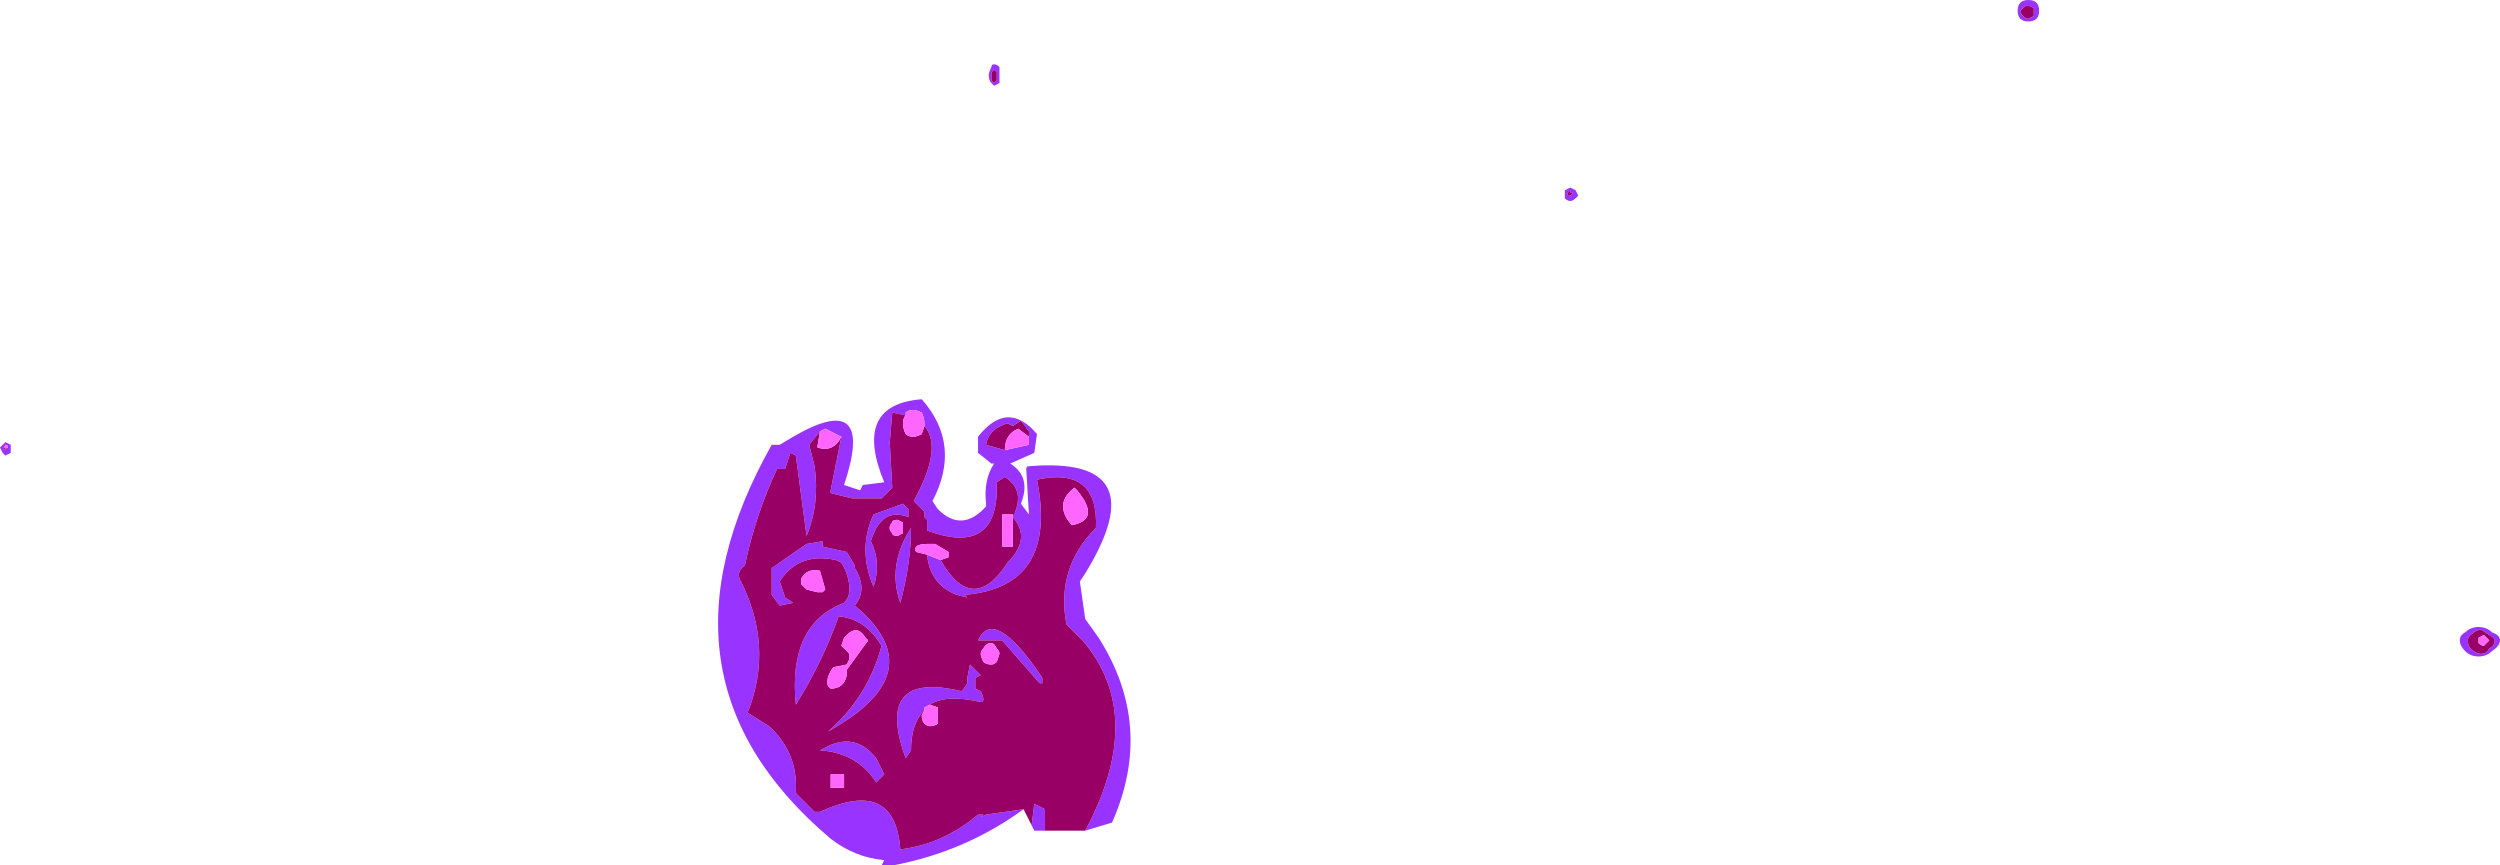 <?xml version="1.0" encoding="UTF-8" standalone="no"?>
<svg xmlns:ffdec="https://www.free-decompiler.com/flash" xmlns:xlink="http://www.w3.org/1999/xlink" ffdec:objectType="shape" height="16.15px" width="46.65px" xmlns="http://www.w3.org/2000/svg">
  <g transform="matrix(1.0, 0.0, 0.0, 1.0, 12.2, 20.5)">
    <path d="M17.05 -16.9 L17.05 -16.85 17.1 -16.85 17.15 -16.9 17.1 -16.9 17.1 -16.95 17.05 -16.9 M17.0 -16.95 L17.1 -17.0 17.2 -16.95 17.25 -16.85 17.2 -16.8 Q17.15 -16.75 17.1 -16.75 17.05 -16.75 17.0 -16.8 L17.0 -16.95 M6.3 -19.15 Q6.3 -19.1 6.3 -19.05 L6.3 -19.0 6.35 -18.95 6.4 -19.0 6.4 -19.15 6.35 -19.2 6.3 -19.15 M6.35 -19.3 Q6.4 -19.3 6.45 -19.25 L6.45 -18.95 6.35 -18.9 6.3 -18.95 Q6.25 -19.0 6.25 -19.1 6.25 -19.15 6.3 -19.25 6.3 -19.3 6.35 -19.3 M7.0 -12.35 L7.0 -12.45 6.85 -12.65 6.7 -12.55 6.6 -12.6 Q6.25 -12.5 6.2 -12.2 L6.55 -12.1 7.0 -12.2 7.0 -12.35 M6.9 -5.4 Q5.8 -4.6 4.45 -4.35 L4.25 -4.35 4.3 -4.45 Q3.75 -4.5 3.3 -4.85 -0.25 -7.85 2.2 -12.2 L2.35 -12.2 2.6 -12.35 Q4.15 -13.25 3.55 -11.45 L3.85 -11.35 3.9 -11.45 4.3 -11.5 Q3.7 -12.95 5.0 -13.05 5.75 -12.2 5.2 -11.15 L5.3 -11.0 Q5.75 -10.55 6.2 -11.05 L6.2 -11.1 Q6.15 -11.55 6.35 -11.85 L6.3 -11.85 6.05 -12.05 6.05 -12.35 Q6.6 -13.05 7.15 -12.4 L7.1 -12.05 6.65 -11.85 Q7.05 -11.6 6.85 -11.1 L7.0 -10.9 6.95 -11.75 Q6.95 -11.8 7.0 -11.8 9.4 -12.0 8.05 -9.8 L8.0 -9.75 7.95 -9.65 8.05 -8.95 8.3 -8.6 Q9.35 -6.95 8.55 -5.15 L8.05 -5.0 Q9.2 -7.15 8.0 -8.55 L7.7 -8.85 Q7.5 -9.9 8.25 -10.65 8.3 -11.8 7.15 -11.55 7.55 -9.55 5.8 -9.4 L5.85 -9.35 5.65 -9.4 Q5.15 -9.6 5.1 -10.15 L5.35 -10.05 Q5.95 -9.0 6.6 -10.0 7.05 -10.45 6.7 -10.85 6.95 -11.35 6.55 -11.6 L6.4 -11.5 Q6.45 -10.1 5.1 -10.6 L5.1 -10.8 5.05 -10.85 5.05 -10.95 4.85 -11.15 Q5.4 -12.15 5.05 -12.55 L5.05 -12.6 Q5.05 -12.7 5.0 -12.8 4.9 -12.85 4.85 -12.85 4.75 -12.85 4.7 -12.8 L4.7 -12.75 4.45 -12.8 4.4 -12.2 4.4 -12.3 4.45 -11.4 4.25 -11.2 3.7 -11.2 3.3 -11.3 3.3 -11.35 3.5 -12.35 3.2 -12.5 3.1 -12.45 2.9 -12.2 3.0 -11.8 Q3.1 -11.1 2.85 -10.5 L2.65 -12.0 2.55 -12.05 2.45 -11.75 2.3 -11.75 Q1.9 -10.9 1.7 -9.95 1.55 -9.85 1.6 -9.7 2.25 -8.45 1.75 -7.2 L2.15 -6.95 Q2.7 -6.45 2.65 -5.7 L3.0 -5.35 3.1 -5.35 Q4.5 -6.0 4.6 -4.65 5.4 -4.75 6.05 -5.3 L6.15 -5.3 6.1 -5.25 6.2 -5.3 6.9 -5.4 M5.05 -7.25 Q4.8 -7.0 4.8 -6.5 L4.7 -6.35 Q4.1 -8.0 5.75 -7.6 L5.85 -7.75 5.85 -7.85 5.9 -8.1 6.1 -7.9 6.0 -7.85 6.0 -7.65 6.1 -7.6 Q6.2 -7.4 6.1 -7.4 5.45 -7.55 5.15 -7.35 L5.05 -7.3 5.05 -7.25 M7.25 -7.75 L7.2 -7.75 6.5 -8.55 6.05 -8.55 Q6.35 -9.2 7.25 -7.85 L7.25 -7.75 M4.75 -11.0 L4.75 -10.85 Q4.25 -11.05 4.05 -10.4 4.25 -10.0 4.1 -9.55 3.8 -10.25 4.1 -10.9 L4.65 -11.1 4.75 -11.0 M2.2 -9.9 L2.85 -10.35 3.15 -10.4 3.15 -10.3 3.6 -10.2 3.75 -9.95 3.75 -9.9 Q4.0 -9.5 3.75 -9.2 5.25 -7.95 3.25 -6.85 4.0 -7.5 4.25 -8.45 3.95 -8.95 3.45 -9.0 3.15 -8.15 2.65 -7.35 2.5 -8.85 3.55 -9.25 3.65 -9.35 3.65 -9.5 3.65 -9.75 3.5 -10.0 L3.4 -10.05 Q2.7 -10.2 2.35 -9.65 L2.45 -9.35 2.6 -9.25 2.35 -9.2 2.2 -9.4 2.2 -9.9 M5.25 -10.35 L5.25 -10.35 M3.2 -6.55 L3.3 -6.6 Q3.8 -6.8 4.15 -6.35 L4.3 -6.05 4.15 -5.9 Q3.8 -6.45 3.1 -6.5 L3.2 -6.55 M4.6 -9.25 Q4.35 -9.95 4.8 -10.65 4.8 -10.0 4.6 -9.25 M7.3 -5.0 L7.1 -5.0 7.05 -5.1 7.1 -5.5 7.3 -5.4 7.3 -5.0 M25.65 -20.4 Q25.6 -20.4 25.55 -20.35 L25.5 -20.3 Q25.5 -20.25 25.55 -20.2 25.6 -20.15 25.65 -20.15 L25.75 -20.2 25.75 -20.35 25.65 -20.4 M25.5 -20.45 Q25.55 -20.5 25.65 -20.5 25.75 -20.5 25.8 -20.45 25.85 -20.4 25.85 -20.3 25.85 -20.2 25.8 -20.15 25.75 -20.1 25.65 -20.1 25.55 -20.1 25.5 -20.15 25.45 -20.2 25.45 -20.3 25.45 -20.4 25.5 -20.45 M34.25 -8.65 L34.1 -8.75 Q34.0 -8.75 33.9 -8.65 33.85 -8.6 33.85 -8.55 33.85 -8.45 33.9 -8.4 34.0 -8.3 34.1 -8.3 34.2 -8.3 34.25 -8.4 34.35 -8.45 34.35 -8.55 34.35 -8.6 34.25 -8.65 M-12.1 -12.25 L-12.0 -12.2 -12.0 -12.05 -12.1 -12.0 -12.15 -12.05 -12.2 -12.15 -12.1 -12.25 M34.05 -8.8 Q34.2 -8.8 34.3 -8.7 34.45 -8.65 34.45 -8.55 34.45 -8.45 34.3 -8.35 34.2 -8.25 34.05 -8.25 33.9 -8.25 33.8 -8.35 33.7 -8.45 33.7 -8.55 33.7 -8.65 33.8 -8.7 33.9 -8.8 34.05 -8.8 M-12.05 -12.15 Q-12.05 -12.2 -12.1 -12.2 -12.2 -12.05 -12.05 -12.15" fill="#9933ff" fill-rule="evenodd" stroke="none"/>
    <path d="M17.05 -16.9 L17.1 -16.95 17.1 -16.9 17.15 -16.9 17.1 -16.85 17.05 -16.85 17.05 -16.9 M6.3 -19.15 L6.35 -19.2 6.4 -19.15 6.4 -19.0 6.35 -18.95 6.3 -19.0 6.3 -19.05 Q6.3 -19.1 6.3 -19.15 M6.55 -12.1 L6.2 -12.2 Q6.25 -12.5 6.6 -12.6 L6.7 -12.55 6.85 -12.65 7.0 -12.45 7.0 -12.35 6.8 -12.5 Q6.55 -12.4 6.55 -12.1 M6.9 -5.4 L6.2 -5.3 6.1 -5.25 6.15 -5.3 6.05 -5.3 Q5.4 -4.75 4.6 -4.65 4.5 -6.0 3.1 -5.35 L3.0 -5.35 2.65 -5.7 Q2.7 -6.45 2.15 -6.95 L1.75 -7.2 Q2.25 -8.45 1.6 -9.7 1.55 -9.85 1.7 -9.95 1.9 -10.9 2.3 -11.75 L2.45 -11.75 2.55 -12.05 2.65 -12.0 2.85 -10.5 Q3.1 -11.1 3.0 -11.8 L2.9 -12.2 3.1 -12.45 3.05 -12.15 Q3.35 -12.05 3.5 -12.35 L3.3 -11.35 3.3 -11.3 3.7 -11.2 4.25 -11.2 4.45 -11.4 4.4 -12.3 4.4 -12.2 4.45 -12.8 4.7 -12.75 Q4.65 -12.7 4.65 -12.6 4.65 -12.5 4.7 -12.4 4.75 -12.35 4.85 -12.35 4.9 -12.35 5.0 -12.4 L5.05 -12.55 Q5.4 -12.15 4.85 -11.15 L5.05 -10.95 5.05 -10.85 5.1 -10.8 5.1 -10.6 Q6.45 -10.1 6.4 -11.5 L6.55 -11.6 Q6.95 -11.35 6.7 -10.85 7.05 -10.45 6.6 -10.0 5.95 -9.0 5.35 -10.05 L5.5 -10.1 5.5 -10.2 5.25 -10.35 5.1 -10.35 Q4.95 -10.35 4.9 -10.3 4.85 -10.25 4.9 -10.2 L5.1 -10.15 Q5.15 -9.6 5.65 -9.4 L5.85 -9.35 5.8 -9.4 Q7.55 -9.55 7.15 -11.55 8.3 -11.8 8.25 -10.65 7.5 -9.9 7.7 -8.85 L8.0 -8.55 Q9.2 -7.15 8.05 -5.0 L7.3 -5.0 7.3 -5.4 7.1 -5.5 7.05 -5.1 6.9 -5.4 M7.95 -9.65 L8.0 -9.75 8.05 -9.8 7.95 -9.65 M6.5 -10.9 L6.5 -10.3 6.7 -10.3 6.7 -10.9 6.5 -10.9 M7.85 -11.4 Q7.45 -11.1 7.8 -10.7 8.35 -10.8 7.9 -11.35 L7.85 -11.4 M6.15 -8.4 Q6.1 -8.35 6.1 -8.3 6.1 -8.25 6.15 -8.15 6.2 -8.1 6.3 -8.1 6.35 -8.1 6.4 -8.15 L6.45 -8.3 Q6.45 -8.35 6.4 -8.4 6.35 -8.5 6.3 -8.5 6.2 -8.5 6.15 -8.4 M5.15 -7.35 Q5.45 -7.55 6.1 -7.4 6.2 -7.4 6.1 -7.6 L6.0 -7.65 6.0 -7.85 6.1 -7.9 5.9 -8.1 5.85 -7.85 5.85 -7.75 5.75 -7.6 Q4.1 -8.0 4.7 -6.35 L4.8 -6.5 Q4.8 -7.0 5.05 -7.25 L5.0 -7.15 Q5.0 -7.05 5.05 -7.0 5.1 -6.95 5.15 -6.95 5.25 -6.95 5.3 -7.0 5.3 -7.05 5.3 -7.15 L5.3 -7.3 5.15 -7.35 M7.25 -7.75 L7.25 -7.85 Q6.35 -9.2 6.05 -8.55 L6.5 -8.55 7.2 -7.75 7.25 -7.75 M4.75 -11.0 L4.65 -11.1 4.1 -10.9 Q3.8 -10.25 4.1 -9.55 4.25 -10.0 4.05 -10.4 4.25 -11.05 4.75 -10.85 L4.75 -11.0 M4.4 -10.65 Q4.4 -10.6 4.45 -10.55 4.45 -10.5 4.55 -10.5 L4.65 -10.55 4.65 -10.75 4.55 -10.8 Q4.45 -10.8 4.45 -10.75 4.4 -10.7 4.4 -10.65 M2.2 -9.9 L2.2 -9.4 2.35 -9.2 2.6 -9.25 2.45 -9.35 2.35 -9.65 Q2.7 -10.2 3.4 -10.05 L3.5 -10.0 Q3.65 -9.75 3.65 -9.5 3.65 -9.35 3.55 -9.25 2.5 -8.85 2.65 -7.35 3.15 -8.15 3.45 -9.0 3.95 -8.95 4.25 -8.45 4.0 -7.5 3.25 -6.85 5.25 -7.95 3.75 -9.2 4.0 -9.5 3.75 -9.9 L3.75 -9.95 3.6 -10.2 3.15 -10.3 3.15 -10.4 2.85 -10.35 2.2 -9.9 M2.85 -9.5 L3.05 -9.45 3.15 -9.45 3.2 -9.5 3.1 -9.85 Q2.85 -9.9 2.75 -9.7 L2.75 -9.6 2.85 -9.5 M5.25 -10.35 L5.25 -10.35 M3.65 -8.2 L3.6 -8.1 3.35 -8.05 Q3.2 -7.85 3.25 -7.7 L3.3 -7.65 Q3.55 -7.65 3.6 -7.9 L3.6 -8.0 4.0 -8.55 3.95 -8.6 Q3.8 -8.85 3.6 -8.65 L3.55 -8.6 3.5 -8.45 3.65 -8.3 3.65 -8.2 M4.6 -9.25 Q4.8 -10.0 4.8 -10.65 4.35 -9.95 4.6 -9.25 M3.2 -6.55 L3.1 -6.5 Q3.8 -6.45 4.15 -5.9 L4.3 -6.05 4.15 -6.35 Q3.8 -6.8 3.3 -6.6 L3.2 -6.55 M3.3 -5.8 L3.55 -5.8 3.55 -6.05 3.3 -6.05 3.3 -5.8 M25.65 -20.4 L25.75 -20.35 25.75 -20.2 25.65 -20.15 Q25.6 -20.15 25.55 -20.2 25.5 -20.25 25.5 -20.3 L25.55 -20.35 Q25.6 -20.4 25.65 -20.4 M25.7 -20.35 Q25.6 -20.2 25.7 -20.35 M34.05 -8.55 L34.05 -8.5 Q34.1 -8.45 34.15 -8.45 L34.25 -8.55 34.15 -8.65 34.05 -8.6 34.05 -8.55 M34.25 -8.65 Q34.35 -8.6 34.35 -8.55 34.35 -8.45 34.25 -8.4 34.2 -8.3 34.1 -8.3 34.0 -8.3 33.9 -8.4 33.85 -8.45 33.85 -8.55 33.85 -8.6 33.9 -8.65 34.0 -8.75 34.1 -8.75 L34.25 -8.65 M-12.1 -12.2 Q-12.15 -12.1 -12.05 -12.15 -12.2 -12.05 -12.1 -12.2" fill="#990066" fill-rule="evenodd" stroke="none"/>
    <path d="M7.0 -12.35 L7.0 -12.2 6.55 -12.1 Q6.55 -12.4 6.8 -12.5 L7.0 -12.35 M3.1 -12.45 L3.2 -12.5 3.5 -12.35 Q3.35 -12.05 3.05 -12.15 L3.1 -12.45 M4.7 -12.75 L4.7 -12.8 Q4.75 -12.85 4.85 -12.85 4.9 -12.85 5.0 -12.8 5.05 -12.7 5.05 -12.6 L5.05 -12.55 5.0 -12.4 Q4.9 -12.35 4.85 -12.35 4.75 -12.35 4.7 -12.4 4.65 -12.5 4.65 -12.6 4.65 -12.7 4.7 -12.75 M5.35 -10.05 L5.1 -10.15 4.9 -10.2 Q4.85 -10.25 4.9 -10.3 4.95 -10.35 5.1 -10.35 L5.25 -10.35 5.5 -10.2 5.5 -10.1 5.35 -10.05 M6.15 -8.4 Q6.2 -8.5 6.3 -8.5 6.35 -8.5 6.4 -8.4 6.45 -8.35 6.45 -8.3 L6.4 -8.15 Q6.35 -8.1 6.3 -8.1 6.2 -8.1 6.15 -8.15 6.1 -8.25 6.1 -8.3 6.1 -8.35 6.15 -8.4 M7.85 -11.4 L7.9 -11.35 Q8.35 -10.8 7.8 -10.7 7.45 -11.1 7.85 -11.4 M6.5 -10.9 L6.7 -10.9 6.7 -10.3 6.5 -10.3 6.5 -10.9 M5.05 -7.25 L5.05 -7.3 5.15 -7.35 5.3 -7.3 5.3 -7.15 Q5.3 -7.05 5.3 -7.0 5.25 -6.95 5.15 -6.95 5.1 -6.95 5.05 -7.0 5.0 -7.05 5.0 -7.15 L5.05 -7.25 M4.4 -10.65 Q4.4 -10.7 4.45 -10.75 4.45 -10.8 4.55 -10.8 L4.65 -10.75 4.65 -10.55 4.55 -10.5 Q4.45 -10.5 4.45 -10.55 4.4 -10.6 4.4 -10.65 M2.85 -9.5 L2.75 -9.6 2.75 -9.7 Q2.85 -9.9 3.1 -9.85 L3.2 -9.5 3.15 -9.45 3.05 -9.45 2.85 -9.5 M3.65 -8.2 L3.65 -8.3 3.5 -8.45 3.55 -8.6 3.6 -8.65 Q3.8 -8.85 3.95 -8.6 L4.0 -8.55 3.6 -8.0 3.6 -7.9 Q3.55 -7.65 3.3 -7.65 L3.25 -7.7 Q3.2 -7.85 3.35 -8.05 L3.6 -8.1 3.65 -8.2 M3.3 -5.8 L3.3 -6.05 3.55 -6.05 3.55 -5.8 3.3 -5.8 M25.7 -20.35 Q25.6 -20.2 25.7 -20.35 M34.05 -8.55 L34.05 -8.6 34.15 -8.65 34.25 -8.55 34.15 -8.45 Q34.1 -8.45 34.05 -8.5 L34.05 -8.55 M-12.1 -12.2 Q-12.05 -12.2 -12.05 -12.15 -12.15 -12.1 -12.1 -12.2" fill="#ff66ff" fill-rule="evenodd" stroke="none"/>
  </g>
</svg>
